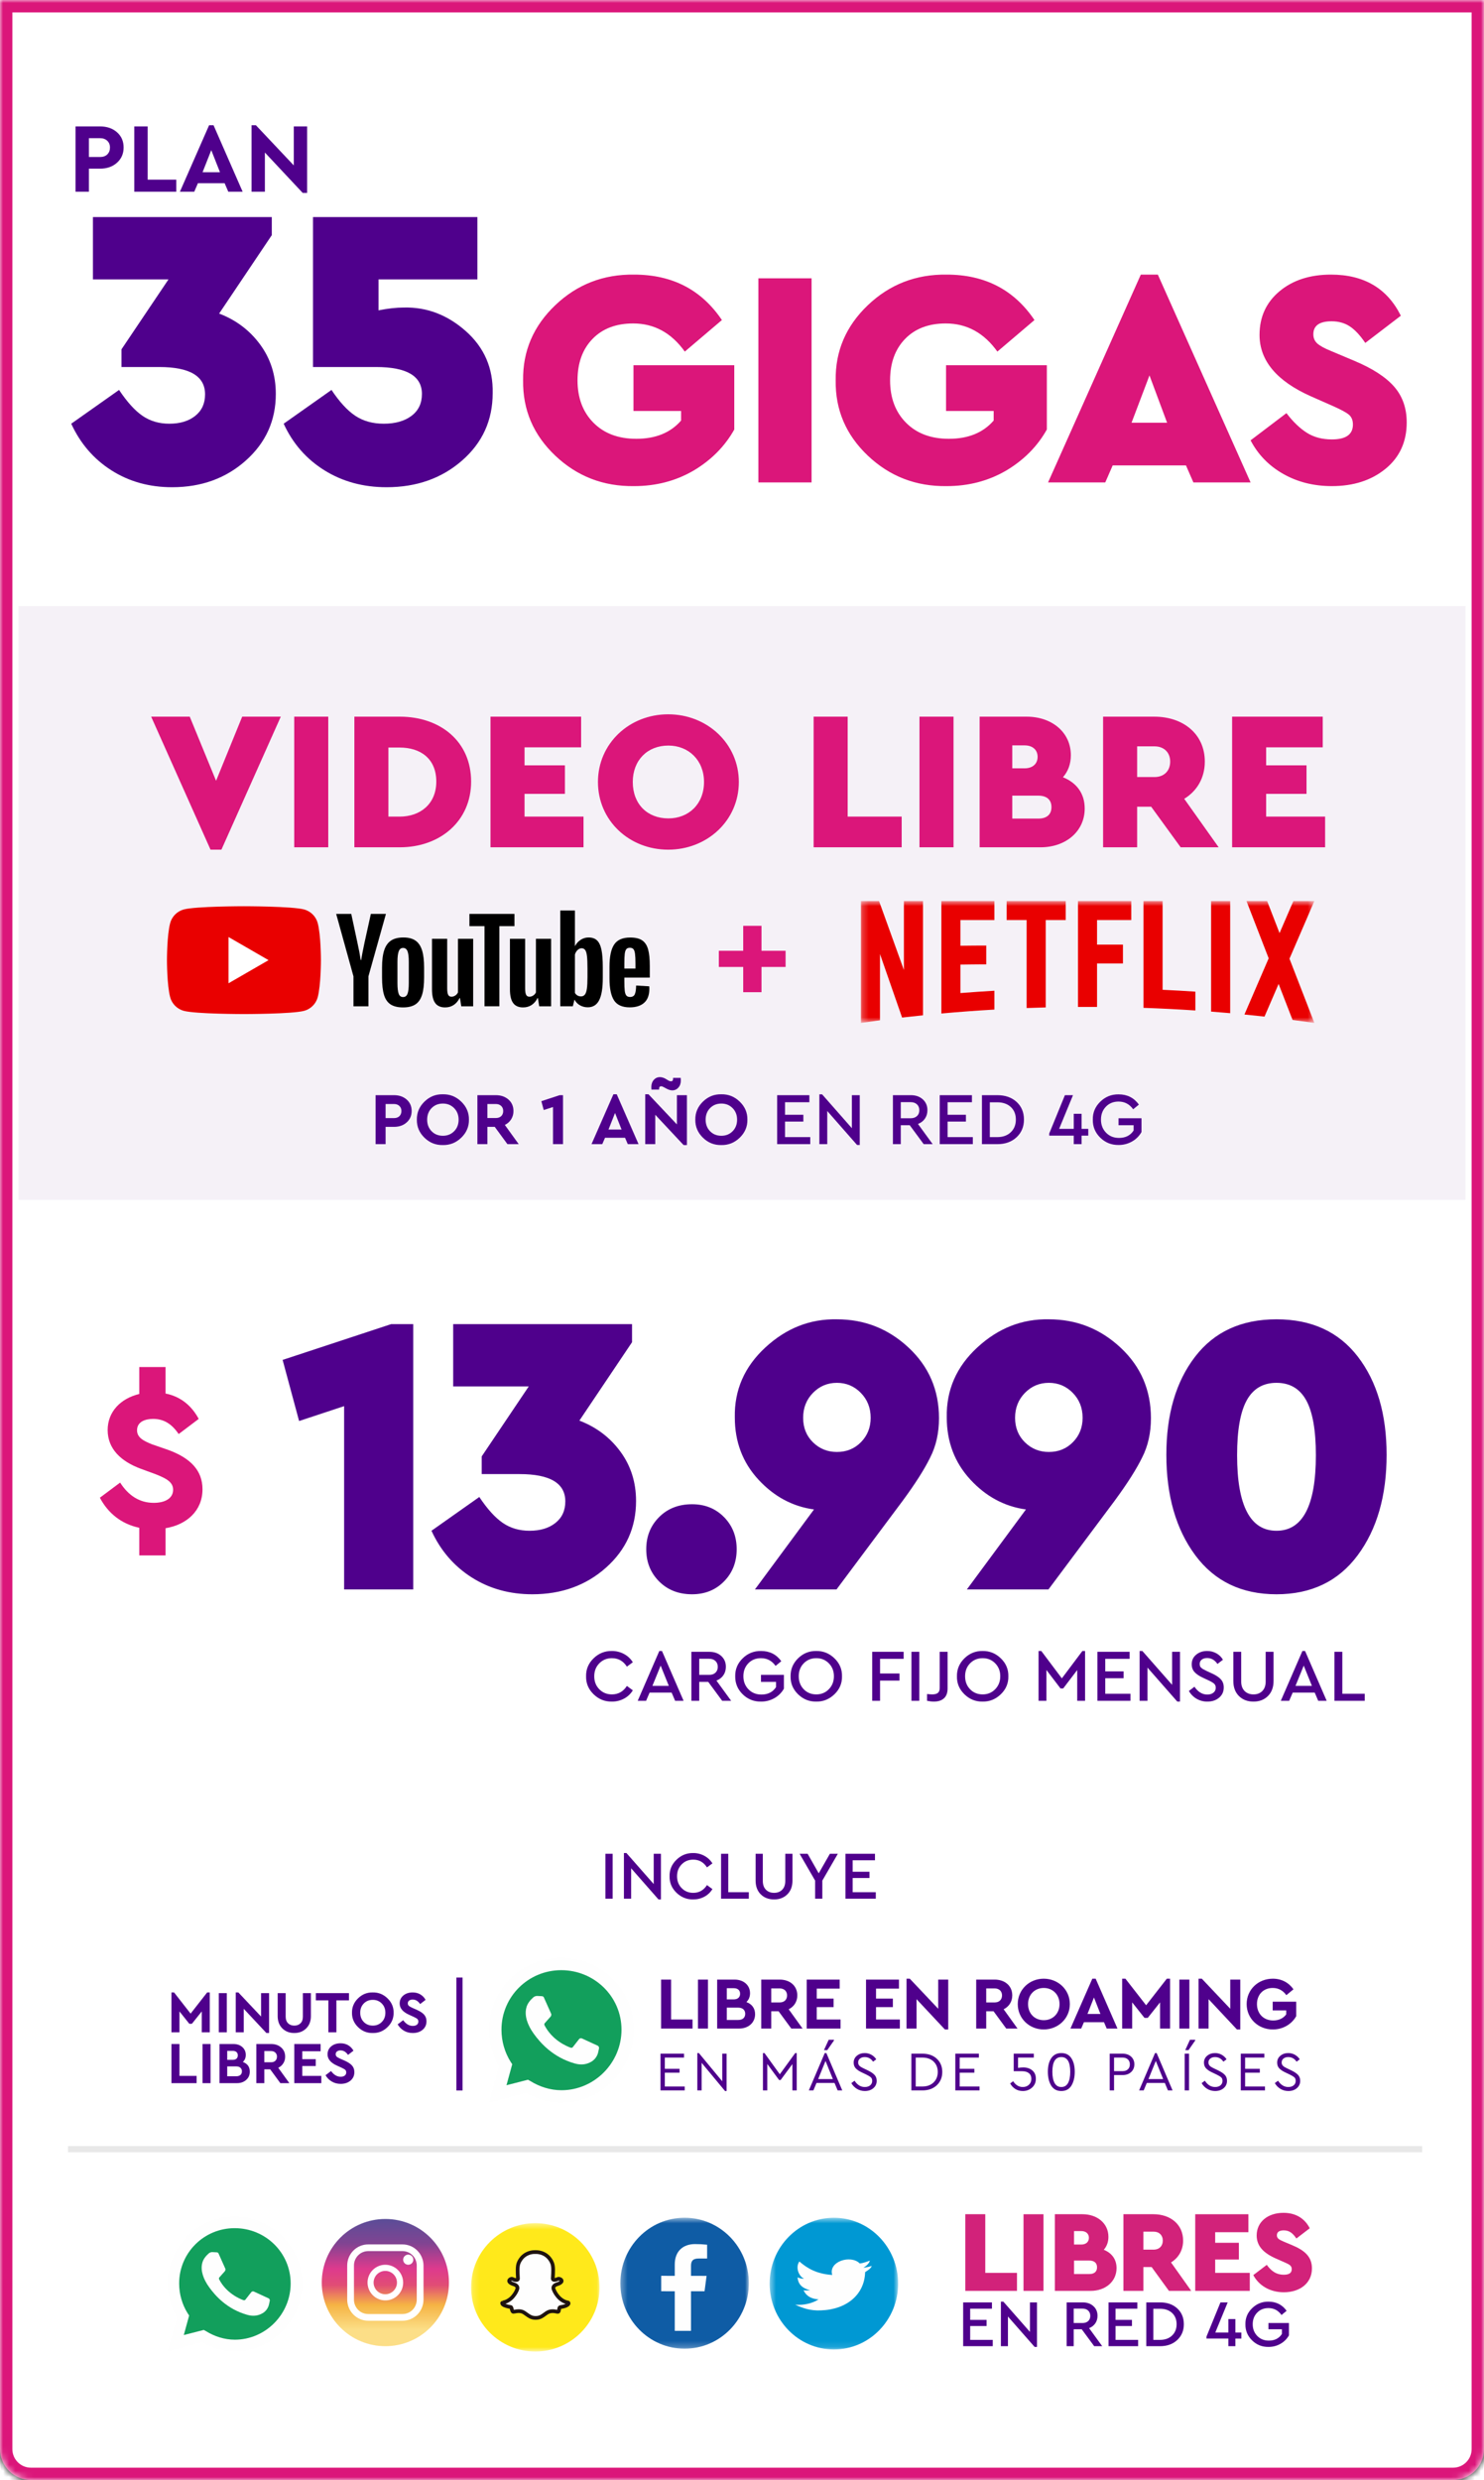 <svg width="240" height="401" viewBox="0 0 240 401" fill="none" xmlns="http://www.w3.org/2000/svg">
<mask id="mask0" mask-type="alpha" maskUnits="userSpaceOnUse" x="0" y="0" width="240" height="401">
<path d="M0 0H240V396C240 397.326 239.473 398.598 238.536 399.536C237.598 400.473 236.326 401 235 401H5C3.674 401 2.402 400.473 1.464 399.536C0.527 398.598 0 397.326 0 396L0 0Z" fill="white"/>
</mask>
<g mask="url(#mask0)">
<g filter="url(#filter0_d)">
<path d="M0 0H240V396C240 397.326 239.473 398.598 238.536 399.536C237.598 400.473 236.326 401 235 401H5C3.674 401 2.402 400.473 1.464 399.536C0.527 398.598 0 397.326 0 396L0 0Z" fill="black"/>
</g>
<path fill-rule="evenodd" clip-rule="evenodd" d="M1 1V396C1 397.061 1.421 398.078 2.172 398.828C2.922 399.579 3.939 400 5 400H235C236.061 400 237.078 399.579 237.828 398.828C238.579 398.078 239 397.061 239 396V1H1Z" fill="white" stroke="#DB167A" stroke-width="2"/>
<path opacity="0.055" fill-rule="evenodd" clip-rule="evenodd" d="M3 98H237V194H3V98Z" fill="#530A7E"/>
<path fill-rule="evenodd" clip-rule="evenodd" d="M51.383 149.253C51.241 148.725 50.963 148.244 50.577 147.858C50.19 147.472 49.709 147.193 49.182 147.051C47.239 146.531 39.452 146.531 39.452 146.531C39.452 146.531 31.664 146.531 29.722 147.051C29.194 147.193 28.713 147.471 28.327 147.858C27.941 148.244 27.663 148.725 27.521 149.253C27 151.195 27 155.248 27 155.248C27 155.248 27 159.299 27.52 161.241C27.662 161.769 27.94 162.25 28.326 162.637C28.713 163.023 29.194 163.301 29.722 163.443C31.664 163.963 39.452 163.963 39.452 163.963C39.452 163.963 47.239 163.963 49.182 163.443C49.71 163.301 50.191 163.023 50.577 162.636C50.963 162.25 51.241 161.769 51.383 161.241C51.903 159.299 51.903 155.248 51.903 155.248C51.903 155.248 51.903 151.195 51.383 149.253Z" fill="#E90000"/>
<path fill-rule="evenodd" clip-rule="evenodd" d="M36.962 158.983L43.432 155.247L36.962 151.512V158.983Z" fill="white"/>
<path fill-rule="evenodd" clip-rule="evenodd" d="M65.908 160.68C66.044 160.324 66.113 159.743 66.113 158.935V155.534C66.113 154.75 66.044 154.176 65.908 153.815C65.772 153.453 65.531 153.272 65.186 153.272C64.854 153.272 64.62 153.453 64.484 153.815C64.347 154.176 64.278 154.75 64.278 155.534V158.935C64.278 159.743 64.344 160.325 64.475 160.681C64.605 161.037 64.842 161.215 65.186 161.215C65.531 161.215 65.772 161.037 65.908 160.681V160.68ZM63.148 162.39C62.655 162.058 62.305 161.541 62.098 160.841C61.889 160.141 61.786 159.209 61.786 158.045V156.459C61.786 155.284 61.904 154.341 62.141 153.628C62.379 152.916 62.75 152.397 63.255 152.07C63.759 151.743 64.421 151.58 65.24 151.58C66.048 151.58 66.694 151.746 67.182 152.078C67.668 152.411 68.025 152.931 68.25 153.638C68.476 154.343 68.589 155.284 68.589 156.459V158.045C68.589 159.209 68.479 160.144 68.259 160.849C68.039 161.555 67.683 162.073 67.19 162.399C66.698 162.725 66.03 162.889 65.186 162.889C64.32 162.889 63.64 162.722 63.147 162.389L63.148 162.39ZM101.285 153.476C101.161 153.63 101.077 153.883 101.035 154.233C100.993 154.583 100.974 155.114 100.974 155.826V156.61H102.772V155.826C102.772 155.126 102.748 154.594 102.701 154.233C102.653 153.871 102.567 153.615 102.443 153.467C102.318 153.319 102.125 153.244 101.864 153.244C101.602 153.244 101.41 153.321 101.285 153.476ZM100.974 158.07V158.623C100.974 159.323 100.994 159.849 101.035 160.199C101.077 160.549 101.163 160.804 101.295 160.964C101.425 161.124 101.625 161.204 101.9 161.204C102.267 161.204 102.52 161.062 102.656 160.778C102.793 160.492 102.866 160.018 102.879 159.353L104.999 159.477C105.01 159.573 105.016 159.703 105.016 159.869C105.016 160.879 104.74 161.632 104.188 162.131C103.636 162.631 102.855 162.879 101.846 162.879C100.636 162.879 99.786 162.499 99.299 161.739C98.812 160.979 98.569 159.804 98.569 158.213V156.307C98.569 154.669 98.822 153.473 99.326 152.72C99.831 151.965 100.694 151.588 101.917 151.588C102.76 151.588 103.407 151.742 103.859 152.051C104.309 152.36 104.627 152.841 104.811 153.494C104.995 154.146 105.088 155.049 105.088 156.2V158.07H100.974ZM57.163 157.866L54.367 147.768H56.807L57.787 152.345C58.036 153.473 58.22 154.435 58.339 155.23H58.409C58.493 154.66 58.676 153.704 58.962 152.363L59.977 147.768H62.417L59.585 157.866V162.711H57.163V157.866ZM76.524 151.794V162.711H74.6L74.387 161.375H74.333C73.811 162.385 73.027 162.889 71.983 162.889C71.258 162.889 70.723 162.652 70.379 162.177C70.035 161.702 69.863 160.959 69.863 159.95V151.794H72.321V159.808C72.321 160.295 72.374 160.641 72.481 160.849C72.587 161.057 72.766 161.161 73.015 161.161C73.229 161.161 73.434 161.097 73.63 160.965C73.826 160.835 73.97 160.669 74.066 160.465V151.794H76.524ZM89.13 151.794V162.711H87.206L86.993 161.375H86.939C86.417 162.385 85.633 162.889 84.589 162.889C83.865 162.889 83.329 162.652 82.986 162.177C82.641 161.702 82.469 160.959 82.469 159.95V151.794H84.927V159.808C84.927 160.295 84.98 160.641 85.087 160.849C85.194 161.057 85.372 161.161 85.621 161.161C85.835 161.161 86.041 161.097 86.236 160.965C86.432 160.835 86.577 160.669 86.672 160.465V151.794H89.13Z" fill="black"/>
<path fill-rule="evenodd" clip-rule="evenodd" d="M83.202 149.746H80.762V162.71H78.358V149.746H75.918V147.769H83.202V149.746ZM95.011 157.991C95.011 158.787 94.979 159.411 94.913 159.861C94.848 160.313 94.738 160.634 94.583 160.823C94.509 160.916 94.413 160.99 94.305 161.039C94.197 161.089 94.079 161.112 93.96 161.108C93.764 161.11 93.571 161.061 93.399 160.966C93.222 160.866 93.077 160.717 92.981 160.538V154.34C93.064 154.044 93.206 153.8 93.408 153.61C93.61 153.42 93.829 153.325 94.067 153.325C94.317 153.325 94.509 153.424 94.646 153.62C94.782 153.815 94.878 154.145 94.931 154.608C94.984 155.071 95.011 155.73 95.011 156.584V157.991ZM97.264 153.538C97.114 152.85 96.875 152.351 96.542 152.043C96.21 151.733 95.753 151.58 95.172 151.58C94.72 151.58 94.299 151.708 93.907 151.962C93.521 152.212 93.208 152.559 92.999 152.969H92.981V147.216H90.611V162.71H92.642L92.892 161.678H92.945C93.135 162.045 93.42 162.336 93.8 162.55C94.18 162.763 94.602 162.87 95.065 162.87C95.895 162.87 96.508 162.488 96.899 161.722C97.291 160.956 97.486 159.76 97.486 158.133V156.406C97.486 155.183 97.412 154.227 97.264 153.538Z" fill="black"/>
<mask id="mask1" mask-type="alpha" maskUnits="userSpaceOnUse" x="139" y="145" width="74" height="21">
<path d="M139.226 145.688H212.564V165.391H139.226V145.688Z" fill="white"/>
</mask>
<g mask="url(#mask1)">
<path fill-rule="evenodd" clip-rule="evenodd" d="M188.022 145.688H184.934V162.959C187.74 163.056 190.535 163.197 193.318 163.383V160.34C191.558 160.222 189.792 160.123 188.022 160.04V145.688ZM212.564 145.69H209.173L206.936 150.873L204.926 145.69H201.586L205.176 154.952L201.256 164.037C202.341 164.142 203.422 164.255 204.503 164.375L206.783 159.092L209.04 164.916C210.216 165.067 211.39 165.224 212.56 165.391L212.564 165.389L208.541 155.013L212.564 145.69ZM174.333 162.81L177.421 162.808V155.782H181.608V152.739H177.421V148.759H182.954V145.69H174.333V162.81ZM162.8 148.759H166.032V162.989C167.06 162.95 168.09 162.917 169.121 162.891V148.76H172.353V145.69H162.8V148.76V148.759ZM152.242 163.874C155.089 163.615 157.948 163.402 160.821 163.237V160.193C158.985 160.299 157.155 160.425 155.331 160.569V155.961C156.528 155.95 158.104 155.913 159.501 155.931V152.886C158.385 152.883 156.591 152.902 155.331 152.919V148.759H160.821V145.69H152.242V163.874ZM146.184 156.839L142.162 145.689H139.226V165.391C140.254 165.245 141.284 165.106 142.316 164.971V154.258L145.891 164.531C147.016 164.401 148.143 164.277 149.272 164.161V145.69H146.184V156.839ZM195.864 163.566C196.895 163.646 197.924 163.73 198.953 163.821V145.69H195.865V163.566H195.864Z" fill="#E90000"/>
</g>
<path fill-rule="evenodd" clip-rule="evenodd" d="M123.153 156.347V160.427H120.196V156.347H116.252V153.732H120.196V149.697H123.153V153.732H127.05V156.347H123.153Z" fill="#DB167A"/>
<path d="M62.362 185V182.204H63.718C64.55 182.204 65.234 181.964 65.77 181.484C66.306 181.004 66.574 180.388 66.574 179.636C66.574 178.876 66.306 178.26 65.77 177.788C65.234 177.316 64.55 177.08 63.718 177.08H60.742V185H62.362ZM63.718 180.788H62.362V178.508H63.718C64.078 178.508 64.368 178.612 64.588 178.82C64.808 179.028 64.918 179.3 64.918 179.636C64.918 179.98 64.812 180.258 64.6 180.47C64.388 180.682 64.094 180.788 63.718 180.788ZM71.614 185.144C72.758 185.168 73.752 184.772 74.596 183.956C75.44 183.14 75.854 182.168 75.838 181.04C75.854 179.912 75.44 178.94 74.596 178.124C73.752 177.308 72.758 176.912 71.614 176.936C70.47 176.912 69.48 177.308 68.644 178.124C67.808 178.94 67.398 179.912 67.414 181.04C67.398 182.168 67.808 183.14 68.644 183.956C69.48 184.772 70.47 185.168 71.614 185.144ZM71.626 183.644C70.89 183.644 70.282 183.4 69.802 182.912C69.322 182.424 69.082 181.8 69.082 181.04C69.082 180.28 69.322 179.656 69.802 179.168C70.282 178.68 70.89 178.436 71.626 178.436C72.354 178.436 72.96 178.682 73.444 179.174C73.928 179.666 74.17 180.288 74.17 181.04C74.17 181.8 73.928 182.424 73.444 182.912C72.96 183.4 72.354 183.644 71.626 183.644ZM78.826 185V182.204H80.014L82.066 185H83.89L81.646 181.892C82.071 181.691 82.429 181.37 82.676 180.97C82.923 180.57 83.049 180.106 83.038 179.636C83.038 178.876 82.77 178.26 82.234 177.788C81.698 177.316 81.014 177.08 80.182 177.08H77.206V185H78.826ZM80.182 180.776H78.826V178.508H80.182C80.542 178.508 80.832 178.612 81.052 178.82C81.272 179.028 81.382 179.3 81.382 179.636C81.382 179.98 81.276 180.256 81.064 180.464C80.852 180.672 80.558 180.776 80.182 180.776ZM91.054 185V177.08H90.514L87.55 178.052L87.934 179.48L89.434 179V185H91.054ZM97.402 185L97.846 183.968H101.086L101.53 185H103.27L99.742 176.936H99.202L95.662 185H97.402ZM100.522 182.636H98.41L99.466 179.96L100.522 182.636ZM108.73 176.3C109.122 176.3 109.45 176.15 109.714 175.85C109.978 175.55 110.11 175.16 110.11 174.68C110.11 174.656 110.102 174.524 110.086 174.284H108.85V174.428C108.85 174.7 108.738 174.836 108.514 174.836C108.362 174.836 108.182 174.768 107.974 174.632L107.614 174.416C107.302 174.248 107.006 174.164 106.726 174.164C106.326 174.164 105.994 174.314 105.73 174.614C105.466 174.914 105.334 175.3 105.334 175.772C105.334 175.804 105.342 175.94 105.358 176.18H106.594V176.036C106.594 175.772 106.706 175.64 106.93 175.64C107.05 175.64 107.226 175.708 107.458 175.844L107.818 176.036C108.138 176.212 108.442 176.3 108.73 176.3ZM111.094 185.144V177.08H109.474V181.808L104.878 176.936H104.35V185H105.97V180.248L110.554 185.144H111.094ZM116.65 185.144C117.794 185.168 118.788 184.772 119.632 183.956C120.476 183.14 120.89 182.168 120.874 181.04C120.89 179.912 120.476 178.94 119.632 178.124C118.788 177.308 117.794 176.912 116.65 176.936C115.506 176.912 114.516 177.308 113.68 178.124C112.844 178.94 112.434 179.912 112.45 181.04C112.434 182.168 112.844 183.14 113.68 183.956C114.516 184.772 115.506 185.168 116.65 185.144ZM116.662 183.644C115.926 183.644 115.318 183.4 114.838 182.912C114.358 182.424 114.118 181.8 114.118 181.04C114.118 180.28 114.358 179.656 114.838 179.168C115.318 178.68 115.926 178.436 116.662 178.436C117.39 178.436 117.996 178.682 118.48 179.174C118.964 179.666 119.206 180.288 119.206 181.04C119.206 181.8 118.964 182.424 118.48 182.912C117.996 183.4 117.39 183.644 116.662 183.644ZM131.038 185V183.86H126.958V181.352H129.922V180.248H126.958V178.22H130.894V177.08H125.686V185H131.038ZM139.042 185.132V177.08H137.77V182.42L132.958 176.948H132.514V185H133.786V179.636L138.61 185.132H139.042ZM145.678 185V181.94H147.13L149.386 185H150.838L148.462 181.736C148.942 181.552 149.316 181.264 149.584 180.872C149.852 180.48 149.986 180.024 149.986 179.504C149.986 178.792 149.738 178.21 149.242 177.758C148.746 177.306 148.098 177.08 147.298 177.08H144.406V185H145.678ZM147.274 180.812H145.678V178.208H147.274C147.706 178.208 148.048 178.328 148.3 178.568C148.552 178.808 148.678 179.124 148.678 179.516C148.678 179.908 148.552 180.222 148.3 180.458C148.048 180.694 147.706 180.812 147.274 180.812ZM157.33 185V183.86H153.25V181.352H156.214V180.248H153.25V178.22H157.186V177.08H151.978V185H157.33ZM161.29 185C162.57 185 163.608 184.628 164.404 183.884C165.2 183.14 165.598 182.188 165.598 181.028C165.598 179.852 165.202 178.9 164.41 178.172C163.618 177.444 162.578 177.08 161.29 177.08H158.806V185H161.29ZM161.278 183.86H160.078V178.232H161.278C162.198 178.232 162.93 178.486 163.474 178.994C164.018 179.502 164.29 180.18 164.29 181.028C164.29 181.868 164.016 182.55 163.468 183.074C162.92 183.598 162.19 183.86 161.278 183.86ZM174.922 185V183.62H176.002V182.528H174.922V180.092H173.65V182.528H171.286L173.53 177.08H172.222L169.69 183.272V183.62H173.65V185H174.922ZM180.91 185.132C181.671 185.14 182.421 184.945 183.082 184.568C183.72 184.21 184.248 183.682 184.606 183.044V180.812H180.898V181.94H183.334V182.792C182.814 183.592 182.026 183.992 180.97 183.992C180.122 183.992 179.424 183.71 178.876 183.146C178.328 182.582 178.054 181.876 178.054 181.028C178.054 180.188 178.32 179.492 178.852 178.94C179.384 178.388 180.066 178.112 180.898 178.112C181.882 178.112 182.67 178.528 183.262 179.36L184.186 178.604C183.394 177.5 182.302 176.948 180.91 176.948C179.758 176.932 178.768 177.328 177.94 178.136C177.112 178.944 176.71 179.912 176.734 181.04C176.718 182.176 177.12 183.146 177.94 183.95C178.76 184.754 179.75 185.148 180.91 185.132Z" fill="#4F008C"/>
<path d="M35.808 137.384L45.408 115.88H39.168L34.944 126.248L30.688 115.88H24.448L34.048 137.384H35.808ZM53.088 137V115.88H47.584V137H53.088ZM64.672 137C71.2 137 76.192 132.744 76.192 126.376C76.192 119.88 71.2 115.88 64.672 115.88H57.312V137H64.672ZM64.64 132.04H62.816V120.872H64.64C67.968 120.872 70.56 122.632 70.56 126.376C70.56 129.992 67.968 132.04 64.64 132.04ZM94.368 137V132.04H84.832V128.36H91.36V123.752H84.832V120.84H93.984V115.88H79.328V137H94.368ZM108.064 137.384C114.368 137.384 119.488 132.68 119.488 126.44C119.488 120.232 114.368 115.496 108.064 115.496C101.76 115.496 96.704 120.232 96.704 126.44C96.704 132.68 101.76 137.384 108.064 137.384ZM108.096 132.328C104.704 132.328 102.336 130.024 102.336 126.44C102.336 122.92 104.704 120.552 108.096 120.552C111.36 120.552 113.856 122.92 113.856 126.44C113.856 130.024 111.36 132.328 108.096 132.328ZM145.824 137V132.04H137.088V115.88H131.584V137H145.824ZM154.208 137V115.88H148.704V137H154.208ZM168.288 137C172.352 137 175.424 134.44 175.424 130.728C175.424 128.232 174.048 126.536 171.904 125.672C172.704 124.776 173.184 123.56 173.184 122.12C173.184 118.376 170.08 115.88 166.048 115.88H158.432V137H168.288ZM165.696 124.232H163.712V120.52H165.696C167.008 120.52 167.808 121.256 167.808 122.376C167.808 123.496 167.008 124.232 165.696 124.232ZM167.936 132.36H163.712V128.648H167.936C169.216 128.648 170.048 129.256 170.048 130.504C170.048 131.752 169.216 132.36 167.936 132.36ZM183.904 137V130.44H186.176L190.944 137H197.088L191.52 129.16C193.568 127.912 194.848 125.8 194.848 123.144C194.848 118.664 191.328 115.88 186.688 115.88H178.4V137H183.904ZM186.72 125.64H183.904V120.68H186.72C188.256 120.68 189.248 121.672 189.248 123.144C189.248 124.648 188.256 125.64 186.72 125.64ZM214.304 137V132.04H204.768V128.36H211.296V123.752H204.768V120.84H213.92V115.88H199.264V137H214.304Z" fill="#DB167A"/>
<path fill-rule="evenodd" clip-rule="evenodd" d="M79.08 339.993L80.697 334.129C79.645 332.309 79.079 330.287 79.079 328.184C79.079 321.794 84.336 316.538 90.766 316.538C97.196 316.538 102.534 321.795 102.534 328.184C102.534 334.574 97.195 339.993 90.766 339.993C88.744 339.993 86.803 339.346 85.064 338.375L79.079 339.993H79.08Z" fill="#FEFEFE"/>
<path fill-rule="evenodd" clip-rule="evenodd" d="M85.388 336.272L85.752 336.474C87.248 337.404 88.987 337.97 90.807 337.97C96.104 337.97 100.512 333.563 100.512 328.184C100.512 322.806 96.104 318.56 90.766 318.56C85.428 318.56 81.101 322.846 81.101 328.184C81.101 330.044 81.627 331.864 82.597 333.401L82.84 333.765L81.91 337.162L85.388 336.272Z" fill="#129F5C"/>
<path fill-rule="evenodd" clip-rule="evenodd" d="M87.652 322.766L86.884 322.725C86.645 322.719 86.413 322.806 86.237 322.968C85.873 323.291 85.267 323.898 85.104 324.707C84.821 325.92 85.266 327.376 86.318 328.831C87.369 330.287 89.391 332.633 92.949 333.644C94.082 333.967 94.972 333.764 95.699 333.32C96.266 332.957 96.629 332.39 96.751 331.783L96.873 331.217C96.892 331.131 96.882 331.041 96.846 330.961C96.809 330.881 96.747 330.815 96.67 330.773L94.123 329.6C94.041 329.559 93.947 329.549 93.858 329.571C93.769 329.593 93.69 329.646 93.637 329.721L92.627 331.015C92.545 331.095 92.424 331.136 92.303 331.095C91.616 330.853 89.31 329.883 88.056 327.457C88.016 327.335 88.016 327.214 88.097 327.133L89.067 326.041C89.149 325.92 89.189 325.758 89.149 325.637L87.975 323.008C87.953 322.939 87.909 322.879 87.852 322.836C87.794 322.793 87.724 322.768 87.652 322.766Z" fill="#FEFEFE"/>
<path d="M112 328V326.536H108.532V320.08H106.912V328H112ZM114.496 328V320.08H112.876V328H114.496ZM119.512 328C121.048 328 122.116 327.04 122.116 325.672C122.116 324.712 121.588 324.028 120.712 323.716C121.084 323.356 121.3 322.876 121.3 322.288C121.3 320.98 120.256 320.08 118.792 320.08H115.984V328H119.512ZM118.66 323.284H117.544V321.472H118.66C119.332 321.472 119.692 321.82 119.692 322.372C119.692 322.912 119.332 323.284 118.66 323.284ZM119.392 326.608H117.544V324.616H119.392C120.1 324.616 120.52 325 120.52 325.612C120.52 326.236 120.1 326.608 119.392 326.608ZM124.732 328V325.204H125.92L127.972 328H129.796L127.552 324.88C128.404 324.46 128.944 323.656 128.944 322.636C128.944 321.088 127.756 320.08 126.088 320.08H123.112V328H124.732ZM126.088 323.776H124.732V321.508H126.088C126.844 321.508 127.288 321.976 127.288 322.636C127.288 323.32 126.844 323.776 126.088 323.776ZM135.94 328V326.536H132.088V324.532H134.812V323.152H132.088V321.544H135.796V320.08H130.468V328H135.94ZM145.528 328V326.536H141.676V324.532H144.4V323.152H141.676V321.544H145.384V320.08H140.056V328H145.528ZM153.352 328.144V320.08H151.732V324.796L147.136 319.936H146.608V328H148.228V323.248L152.812 328.144H153.352ZM159.496 328V325.204H160.684L162.736 328H164.56L162.316 324.88C163.168 324.46 163.708 323.656 163.708 322.636C163.708 321.088 162.52 320.08 160.852 320.08H157.876V328H159.496ZM160.852 323.776H159.496V321.508H160.852C161.608 321.508 162.052 321.976 162.052 322.636C162.052 323.32 161.608 323.776 160.852 323.776ZM168.796 328.144C171.124 328.144 173.02 326.368 173.02 324.04C173.02 321.712 171.124 319.936 168.796 319.936C166.468 319.936 164.596 321.712 164.596 324.04C164.596 326.368 166.468 328.144 168.796 328.144ZM168.808 326.644C167.332 326.644 166.264 325.576 166.264 324.04C166.264 322.516 167.332 321.436 168.808 321.436C170.26 321.436 171.352 322.516 171.352 324.04C171.352 325.576 170.26 326.644 168.808 326.644ZM174.856 328L175.3 326.968H178.54L178.984 328H180.724L177.196 319.936H176.656L173.116 328H174.856ZM177.964 325.636H175.876L176.92 322.972L177.964 325.636ZM183.1 328V323.764L185.092 326.272H185.62L187.612 323.764V328H189.232V319.936H188.704L185.356 324.232L182.008 319.936H181.48V328H183.1ZM192.351 328V320.08H190.731V328H192.351ZM200.583 328.144V320.08H198.963V324.796L194.367 319.936H193.839V328H195.459V323.248L200.043 328.144H200.583ZM205.851 328.144C207.543 328.144 208.935 327.244 209.631 325.996V323.656H205.827V325.06H208.011V325.708C207.579 326.308 206.847 326.692 205.923 326.692C204.327 326.692 203.283 325.576 203.283 324.04C203.283 322.528 204.291 321.436 205.827 321.436C206.799 321.436 207.507 321.868 208.035 322.6L209.187 321.652C208.431 320.572 207.267 319.936 205.851 319.936C203.463 319.936 201.615 321.712 201.615 324.04C201.615 326.368 203.475 328.144 205.851 328.144ZM110.734 338V337.37H107.521V335.138H109.897V334.508H107.521V332.69H110.626V332.06H106.819V338H110.734ZM117.508 338.099V332.06H116.806V336.524L113.026 331.961H112.774V338H113.476V333.545L117.256 338.099H117.508ZM124.088 338V333.725L125.997 336.317H126.249L128.148 333.743V338H128.85V331.961H128.607L126.114 335.39L123.639 331.961H123.387V338H124.089H124.088ZM133.788 331.484L134.868 329.936V329.81H134.021L133.256 331.484H133.787H133.788ZM131.545 338L132.049 336.794H134.965L135.469 338H136.216L133.642 331.961H133.382L130.807 338H131.545ZM134.695 336.164H132.319L133.507 333.239L134.695 336.164ZM139.867 338.099C140.425 338.099 140.884 337.945 141.244 337.636C141.418 337.491 141.558 337.308 141.651 337.102C141.745 336.895 141.79 336.67 141.784 336.443C141.784 336.071 141.674 335.762 141.455 335.516C141.236 335.27 140.884 335.027 140.398 334.787L139.741 334.472C139.55 334.382 139.364 334.283 139.183 334.175C139.072 334.106 138.976 334.014 138.903 333.905C138.821 333.776 138.781 333.625 138.787 333.473C138.787 333.209 138.887 332.999 139.088 332.843C139.289 332.687 139.54 332.609 139.84 332.609C140.41 332.609 140.863 332.858 141.199 333.356L141.712 332.969C141.511 332.658 141.235 332.403 140.91 332.226C140.584 332.05 140.219 331.959 139.849 331.961C139.351 331.961 138.928 332.105 138.579 332.393C138.232 332.681 138.058 333.053 138.058 333.509C138.058 333.881 138.168 334.187 138.391 334.427C138.613 334.667 138.949 334.892 139.399 335.102L140.065 335.417C140.443 335.603 140.702 335.761 140.843 335.89C140.984 336.019 141.055 336.209 141.055 336.461C141.055 336.761 140.945 337.001 140.726 337.181C140.507 337.361 140.218 337.451 139.858 337.451C139.198 337.451 138.646 337.112 138.202 336.434L137.68 336.821C137.914 337.223 138.223 337.537 138.607 337.761C138.991 337.987 139.411 338.099 139.867 338.099ZM149.157 338C150.135 338 150.918 337.721 151.507 337.163C152.094 336.605 152.388 335.891 152.388 335.021C152.388 334.145 152.096 333.433 151.511 332.884C150.926 332.334 150.141 332.06 149.157 332.06H147.393V338H149.157ZM149.148 337.37H148.095V332.69H149.148C149.922 332.69 150.534 332.904 150.984 333.333C151.434 333.763 151.659 334.325 151.659 335.021C151.659 335.711 151.433 336.275 150.979 336.713C150.527 337.151 149.916 337.37 149.149 337.37H149.148ZM158.415 338V337.37H155.202V335.138H157.578V334.508H155.202V332.69H158.307V332.06H154.5V338H158.415ZM165.419 338.099C165.995 338.099 166.489 337.915 166.904 337.546C167.318 337.176 167.524 336.701 167.524 336.119C167.524 335.531 167.331 335.078 166.944 334.76C166.557 334.442 166.073 334.283 165.491 334.283C165.227 334.283 164.945 334.307 164.645 334.355V332.69H167.192V332.06H163.942V334.895H165.284C165.77 334.895 166.144 335.003 166.404 335.219C166.665 335.435 166.796 335.738 166.796 336.128C166.796 336.518 166.666 336.836 166.404 337.082C166.144 337.328 165.812 337.451 165.41 337.451C164.78 337.451 164.26 337.139 163.853 336.515L163.367 336.875C163.577 337.253 163.857 337.552 164.208 337.771C164.559 337.99 164.963 338.099 165.418 338.099H165.419ZM171.643 338.099C172.369 338.099 172.913 337.808 173.273 337.226C173.633 336.638 173.813 335.888 173.813 334.976C173.813 334.064 173.629 333.335 173.263 332.789C172.903 332.237 172.363 331.961 171.643 331.961C170.929 331.961 170.386 332.237 170.014 332.789C169.648 333.335 169.465 334.064 169.465 334.976C169.465 335.888 169.645 336.638 170.005 337.226C170.371 337.808 170.917 338.099 171.643 338.099ZM171.643 337.451C171.157 337.451 170.794 337.235 170.554 336.803C170.314 336.371 170.194 335.765 170.194 334.985C170.194 333.401 170.677 332.609 171.644 332.609C172.604 332.609 173.084 333.401 173.084 334.985C173.084 335.765 172.964 336.371 172.728 336.803C172.491 337.235 172.129 337.451 171.643 337.451ZM180.169 338V335.516H181.555C182.125 335.516 182.584 335.354 182.932 335.03C183.28 334.706 183.454 334.289 183.454 333.779C183.454 333.275 183.28 332.863 182.932 332.541C182.584 332.221 182.125 332.06 181.555 332.06H179.467V338H180.169ZM181.537 334.886H180.169V332.69H181.537C181.909 332.69 182.2 332.79 182.41 332.991C182.62 333.192 182.725 333.458 182.725 333.788C182.725 334.124 182.62 334.391 182.41 334.589C182.2 334.787 181.909 334.886 181.537 334.886ZM184.962 338L185.466 336.794H188.382L188.886 338H189.633L187.059 331.961H186.799L184.224 338H184.962ZM188.112 336.164H185.736L186.924 333.239L188.112 336.164ZM192.212 331.484L193.292 329.936V329.81H192.447L191.682 331.484H192.212ZM192.294 338V332.06H191.592V338H192.294ZM196.52 338.099C197.078 338.099 197.537 337.944 197.897 337.635C198.071 337.49 198.21 337.307 198.304 337.101C198.397 336.895 198.443 336.67 198.437 336.443C198.437 336.071 198.327 335.762 198.109 335.516C197.889 335.27 197.537 335.027 197.051 334.787L196.394 334.472C196.203 334.382 196.017 334.283 195.836 334.175C195.725 334.106 195.63 334.014 195.557 333.905C195.475 333.776 195.434 333.626 195.44 333.473C195.44 333.209 195.54 332.999 195.742 332.843C195.942 332.687 196.193 332.609 196.493 332.609C197.063 332.609 197.516 332.858 197.853 333.356L198.365 332.969C198.164 332.658 197.888 332.403 197.563 332.226C197.237 332.05 196.872 331.959 196.502 331.961C196.004 331.961 195.582 332.105 195.233 332.393C194.885 332.681 194.711 333.053 194.711 333.509C194.711 333.881 194.822 334.187 195.044 334.427C195.266 334.667 195.602 334.892 196.052 335.102L196.718 335.417C197.096 335.603 197.356 335.76 197.497 335.89C197.637 336.019 197.708 336.209 197.708 336.461C197.708 336.761 197.598 337.001 197.38 337.181C197.16 337.361 196.871 337.451 196.511 337.451C195.851 337.451 195.299 337.112 194.855 336.434L194.333 336.821C194.567 337.223 194.876 337.536 195.26 337.761C195.644 337.986 196.064 338.099 196.52 338.099ZM204.58 338V337.37H201.368V335.138H203.744V334.508H201.368V332.69H204.473V332.06H200.666V338H204.581H204.58ZM208.357 338.099C208.915 338.099 209.374 337.944 209.734 337.635C209.908 337.49 210.047 337.307 210.141 337.101C210.234 336.895 210.28 336.67 210.274 336.443C210.274 336.071 210.165 335.762 209.946 335.516C209.727 335.27 209.374 335.027 208.888 334.787L208.231 334.472C208.04 334.382 207.854 334.283 207.673 334.175C207.562 334.106 207.467 334.014 207.394 333.905C207.312 333.776 207.271 333.626 207.277 333.473C207.277 333.209 207.378 332.999 207.579 332.843C207.78 332.687 208.03 332.609 208.33 332.609C208.9 332.609 209.353 332.858 209.69 333.356L210.202 332.969C210.001 332.658 209.725 332.403 209.4 332.226C209.074 332.05 208.709 331.959 208.339 331.961C207.841 331.961 207.419 332.105 207.07 332.393C206.722 332.681 206.548 333.053 206.548 333.509C206.548 333.881 206.659 334.187 206.881 334.427C207.103 334.667 207.439 334.892 207.889 335.102L208.555 335.417C208.933 335.603 209.193 335.76 209.334 335.89C209.475 336.019 209.545 336.209 209.545 336.461C209.545 336.761 209.436 337.001 209.217 337.181C208.998 337.361 208.708 337.451 208.348 337.451C207.688 337.451 207.136 337.112 206.692 336.434L206.17 336.821C206.404 337.223 206.713 337.536 207.097 337.761C207.481 337.986 207.901 338.099 208.357 338.099Z" fill="#4F008C"/>
<path d="M33.503 322.158H33.925V328.604H32.63V325.228L31.038 327.223H30.616L29.024 325.228V328.604H27.729V322.158H28.151L30.827 325.583L33.503 322.158ZM35.383 328.604V322.274H36.678V328.604H35.383ZM42.222 322.274H43.516V328.719H43.085L39.421 324.806V328.604H38.126V322.158H38.548L42.222 326.053V322.273V322.274ZM44.907 325.985V322.274H46.202V326.081C46.202 326.535 46.33 326.889 46.586 327.141C46.841 327.394 47.177 327.521 47.593 327.521C48.015 327.521 48.352 327.394 48.605 327.141C48.857 326.889 48.983 326.535 48.983 326.081V322.274H50.278V325.985C50.278 326.81 50.026 327.472 49.521 327.971C49.015 328.47 48.373 328.719 47.593 328.719C46.806 328.719 46.162 328.469 45.66 327.971C45.158 327.472 44.907 326.811 44.907 325.985ZM53.107 328.604V323.444H51.084V322.274H56.436V323.444H54.403V328.604H53.108H53.107ZM56.925 325.439C56.912 324.537 57.24 323.76 57.908 323.108C58.576 322.456 59.368 322.139 60.282 322.158C61.197 322.139 61.991 322.456 62.666 323.108C63.34 323.76 63.671 324.538 63.658 325.438C63.671 326.34 63.34 327.118 62.666 327.769C61.991 328.422 61.196 328.739 60.282 328.719C59.368 328.739 58.576 328.422 57.908 327.769C57.24 327.117 56.912 326.34 56.925 325.439ZM62.325 325.439C62.325 324.838 62.132 324.341 61.745 323.947C61.358 323.554 60.874 323.357 60.292 323.357C59.703 323.357 59.218 323.552 58.834 323.942C58.45 324.332 58.258 324.832 58.258 325.439C58.258 326.046 58.45 326.545 58.834 326.935C59.218 327.325 59.704 327.52 60.292 327.52C60.874 327.52 61.358 327.325 61.745 326.935C62.132 326.545 62.325 326.046 62.325 325.439ZM64.311 327.319L65.203 326.647C65.65 327.261 66.168 327.568 66.756 327.568C67.038 327.568 67.258 327.506 67.418 327.381C67.496 327.321 67.559 327.243 67.601 327.154C67.642 327.064 67.662 326.966 67.658 326.868C67.658 326.688 67.604 326.55 67.495 326.451C67.386 326.351 67.172 326.228 66.852 326.081L66.172 325.774C65.148 325.32 64.637 324.713 64.637 323.952C64.637 323.415 64.835 322.982 65.231 322.652C65.628 322.323 66.13 322.158 66.737 322.158C67.21 322.158 67.626 322.266 67.984 322.48C68.342 322.694 68.624 322.987 68.828 323.357L67.946 324.038C67.62 323.552 67.216 323.309 66.737 323.309C66.536 323.3 66.337 323.358 66.171 323.472C66.1 323.523 66.043 323.591 66.004 323.67C65.966 323.748 65.948 323.836 65.951 323.923C65.951 324.083 66.003 324.213 66.109 324.312C66.214 324.411 66.408 324.524 66.689 324.652L67.409 324.969C67.952 325.212 68.349 325.475 68.598 325.76C68.848 326.045 68.972 326.398 68.972 326.82C68.972 327.389 68.764 327.848 68.349 328.196C67.933 328.545 67.402 328.719 66.756 328.719C66.226 328.719 65.748 328.594 65.322 328.345C64.9 328.099 64.551 327.744 64.311 327.319ZM27.729 336.825V330.495H29.024V335.655H31.796V336.825H27.729ZM32.755 336.825V330.495H34.05V336.825H32.755ZM40.399 334.965C40.399 335.508 40.204 335.954 39.814 336.302C39.424 336.651 38.925 336.825 38.318 336.825H35.498V330.495H37.742C38.331 330.495 38.812 330.659 39.186 330.989C39.56 331.318 39.747 331.742 39.747 332.259C39.747 332.726 39.59 333.107 39.277 333.401C40.025 333.676 40.399 334.197 40.399 334.964V334.965ZM37.637 331.607H36.745V333.056H37.637C37.899 333.056 38.102 332.992 38.246 332.864C38.39 332.736 38.462 332.557 38.462 332.327C38.462 332.103 38.39 331.927 38.246 331.799C38.102 331.671 37.899 331.607 37.636 331.607H37.637ZM39.124 334.917C39.129 334.809 39.11 334.701 39.068 334.6C39.027 334.5 38.964 334.41 38.884 334.337C38.724 334.192 38.504 334.12 38.222 334.12H36.745V335.712H38.222C38.503 335.712 38.724 335.642 38.884 335.502C39.044 335.361 39.124 335.166 39.124 334.916V334.917ZM46.797 336.825H45.339L43.699 334.59H42.749V336.825H41.454V330.495H43.833C44.498 330.495 45.045 330.683 45.473 331.061C45.901 331.438 46.116 331.931 46.116 332.538C46.124 332.914 46.024 333.284 45.826 333.604C45.629 333.924 45.343 334.18 45.003 334.341L46.797 336.825ZM42.749 331.636V333.449H43.833C44.133 333.449 44.368 333.366 44.538 333.199C44.708 333.033 44.792 332.813 44.792 332.538C44.797 332.417 44.776 332.296 44.73 332.184C44.685 332.071 44.616 331.97 44.528 331.886C44.352 331.719 44.121 331.636 43.833 331.636H42.749ZM47.593 336.826V330.495H51.851V331.665H48.888V332.95H51.065V334.053H48.888V335.655H51.966V336.825H47.593V336.826ZM52.647 335.54L53.539 334.868C53.987 335.482 54.505 335.789 55.093 335.789C55.375 335.789 55.595 335.727 55.755 335.602C55.833 335.542 55.896 335.464 55.938 335.375C55.979 335.286 55.999 335.187 55.995 335.089C55.995 334.91 55.94 334.771 55.832 334.672C55.723 334.572 55.509 334.45 55.189 334.302L54.509 333.996C53.485 333.542 52.974 332.934 52.974 332.173C52.974 331.636 53.172 331.203 53.568 330.873C53.965 330.544 54.467 330.38 55.074 330.38C55.547 330.38 55.963 330.487 56.321 330.701C56.679 330.915 56.961 331.208 57.165 331.579L56.283 332.259C55.956 331.774 55.553 331.531 55.074 331.531C54.873 331.522 54.674 331.58 54.508 331.694C54.437 331.745 54.38 331.813 54.342 331.891C54.303 331.97 54.285 332.057 54.288 332.144C54.288 332.304 54.34 332.434 54.446 332.533C54.551 332.632 54.745 332.746 55.026 332.873L55.746 333.19C56.289 333.433 56.686 333.697 56.935 333.981C57.185 334.266 57.309 334.619 57.309 335.041C57.309 335.611 57.101 336.069 56.685 336.417C56.27 336.766 55.739 336.94 55.093 336.94C54.563 336.94 54.085 336.815 53.659 336.566C53.237 336.32 52.888 335.966 52.647 335.54Z" fill="#4F008C"/>
<path d="M74.307 320.246V337.511" stroke="#4F008C" stroke-linecap="square"/>
<path d="M11.5 347.5H229.5" stroke="#E8E8E8" stroke-linecap="square"/>
<mask id="mask2" mask-type="alpha" maskUnits="userSpaceOnUse" x="100" y="358" width="22" height="22">
<path d="M100.327 358.588H121.107V379.762H100.327V358.588Z" fill="white"/>
</mask>
<g mask="url(#mask2)">
<path fill-rule="evenodd" clip-rule="evenodd" d="M121.107 369.175C121.107 375.021 116.455 379.762 110.717 379.762C104.977 379.762 100.327 375.022 100.327 369.174C100.327 363.328 104.978 358.587 110.717 358.587C116.455 358.587 121.107 363.328 121.107 369.175Z" fill="#0F5CA5"/>
</g>
<path fill-rule="evenodd" clip-rule="evenodd" d="M113.012 365.178L114.359 365.175V362.948C113.708 362.879 113.053 362.845 112.398 362.847C110.455 362.844 109.127 364.005 109.127 366.14V367.98L106.93 367.976V370.473L109.127 370.475V376.875L111.753 376.879V370.475L113.943 370.478L114.271 367.985L111.753 367.982V366.392C111.753 365.667 111.956 365.177 113.012 365.178Z" fill="#FEFEFE"/>
<mask id="mask3" mask-type="alpha" maskUnits="userSpaceOnUse" x="124" y="358" width="22" height="22">
<path d="M124.471 358.592H145.251V379.887H124.471V358.592Z" fill="white"/>
</mask>
<g mask="url(#mask3)">
<path fill-rule="evenodd" clip-rule="evenodd" d="M145.251 369.24C145.251 375.12 140.599 379.887 134.862 379.887C129.124 379.887 124.472 375.12 124.472 369.24C124.472 363.36 129.123 358.591 134.861 358.591C140.598 358.591 145.251 363.359 145.251 369.241" fill="#0098D3"/>
</g>
<path fill-rule="evenodd" clip-rule="evenodd" d="M139.914 367.38C139.819 370.944 137.014 373.419 132.76 373.569C131.017 373.647 129.76 373.181 128.598 372.639C129.854 372.795 131.504 372.407 132.372 371.787C131.116 371.71 130.342 371.169 129.953 370.313C130.342 370.393 130.728 370.315 131.017 370.315C129.854 370.005 129.085 369.462 128.986 368.221C129.28 368.376 129.66 368.456 130.048 368.456C129.179 368.066 128.598 366.593 129.28 365.664C130.535 366.751 132.079 367.683 134.596 367.84C133.921 365.668 137.596 364.51 139.046 365.982C139.721 365.907 140.207 365.674 140.688 365.524C140.495 366.063 140.108 366.374 139.626 366.683C140.108 366.604 140.594 366.53 140.98 366.374C140.88 366.76 140.4 367.07 139.914 367.38Z" fill="#FEFEFE"/>
<path d="M62.322 379.356C68.002 379.356 72.606 374.752 72.606 369.072C72.606 363.392 68.002 358.788 62.322 358.788C56.642 358.788 52.038 363.392 52.038 369.072C52.038 374.752 56.642 379.356 62.322 379.356Z" fill="url(#paint0_linear)"/>
<path d="M65.087 362.901H59.557C59.112 362.898 58.671 362.984 58.259 363.153C57.847 363.322 57.474 363.571 57.159 363.886C56.519 364.526 56.157 365.393 56.151 366.298V371.833C56.165 373.724 57.688 375.249 59.557 375.242H65.087C65.533 375.245 65.975 375.159 66.387 374.989C66.8 374.819 67.174 374.569 67.489 374.253C68.128 373.613 68.489 372.743 68.492 371.833V366.311C68.478 364.419 66.956 362.895 65.087 362.901ZM67.398 371.845C67.395 372.461 67.15 373.051 66.716 373.487C66.502 373.702 66.248 373.872 65.969 373.987C65.689 374.103 65.389 374.161 65.086 374.16H59.556C59.253 374.161 58.954 374.102 58.674 373.987C58.394 373.871 58.14 373.701 57.927 373.487C57.493 373.051 57.248 372.461 57.245 371.845V366.298C57.248 365.682 57.493 365.092 57.927 364.656C58.141 364.441 58.395 364.271 58.675 364.156C58.954 364.04 59.254 363.982 59.557 363.983H65.087C65.699 363.98 66.287 364.223 66.72 364.661C67.154 365.097 67.398 365.691 67.398 366.311V371.845Z" fill="white"/>
<path d="M62.288 366.192C61.72 366.199 61.166 366.373 60.697 366.693C60.228 367.014 59.864 367.466 59.651 367.993C59.438 368.519 59.386 369.097 59.5 369.654C59.615 370.21 59.892 370.72 60.296 371.12C60.7 371.519 61.213 371.79 61.771 371.899C62.329 372.007 62.906 371.948 63.431 371.729C63.955 371.511 64.403 371.141 64.718 370.669C65.033 370.196 65.201 369.64 65.201 369.072C65.2 368.691 65.123 368.315 64.976 367.964C64.829 367.613 64.614 367.294 64.343 367.027C64.072 366.759 63.751 366.548 63.399 366.404C63.046 366.261 62.669 366.189 62.288 366.192ZM62.288 370.962C61.915 370.958 61.552 370.843 61.244 370.633C60.936 370.423 60.697 370.126 60.558 369.78C60.418 369.434 60.384 369.055 60.459 368.69C60.534 368.325 60.716 367.99 60.981 367.728C61.246 367.466 61.583 367.288 61.949 367.217C62.315 367.146 62.694 367.184 63.038 367.328C63.382 367.472 63.676 367.714 63.883 368.024C64.09 368.335 64.2 368.699 64.2 369.072C64.199 369.322 64.148 369.569 64.051 369.799C63.955 370.029 63.813 370.238 63.636 370.413C63.458 370.589 63.248 370.728 63.017 370.822C62.785 370.916 62.538 370.964 62.288 370.962Z" fill="white"/>
<path fill-rule="evenodd" clip-rule="evenodd" d="M66.03 364.547C65.921 364.547 65.813 364.569 65.712 364.611C65.611 364.653 65.52 364.714 65.443 364.792C65.366 364.868 65.305 364.958 65.264 365.058C65.222 365.157 65.201 365.264 65.201 365.372C65.201 365.48 65.222 365.587 65.264 365.686C65.305 365.786 65.366 365.876 65.443 365.952C65.558 366.065 65.705 366.142 65.864 366.173C66.022 366.204 66.187 366.188 66.336 366.126C66.486 366.064 66.614 365.96 66.704 365.826C66.795 365.692 66.844 365.534 66.846 365.372C66.846 365.264 66.825 365.157 66.784 365.058C66.742 364.958 66.681 364.868 66.605 364.792C66.528 364.714 66.436 364.653 66.336 364.611C66.235 364.568 66.126 364.547 66.017 364.547" fill="white"/>
<mask id="mask4" mask-type="alpha" maskUnits="userSpaceOnUse" x="76" y="359" width="21" height="22">
<path d="M76.183 359.467H96.963V380.217H76.183V359.467Z" fill="white"/>
</mask>
<g mask="url(#mask4)">
<path fill-rule="evenodd" clip-rule="evenodd" d="M96.964 369.842C96.964 375.572 92.312 380.218 86.574 380.218C80.836 380.218 76.184 375.572 76.184 369.842C76.183 364.112 80.835 359.468 86.573 359.468C92.311 359.468 96.963 364.113 96.963 369.843" fill="#FFE91B"/>
</g>
<path fill-rule="evenodd" clip-rule="evenodd" d="M81.345 372.284C81.707 372.226 82.041 372.078 82.332 371.873C82.584 371.711 82.82 371.489 83.028 371.224C83.391 370.784 83.571 370.354 83.6 370.281V370.267C83.697 370.075 83.71 369.897 83.654 369.765C83.544 369.499 83.209 369.382 82.974 369.307L82.932 369.292C82.894 369.28 82.856 369.265 82.82 369.248C82.687 369.197 82.564 369.121 82.458 369.026C82.347 368.924 82.332 368.82 82.347 368.761C82.358 368.715 82.379 368.671 82.407 368.633C82.436 368.595 82.472 368.564 82.513 368.54C82.639 368.467 82.806 368.437 82.903 368.496C83.223 368.659 83.488 368.703 83.683 368.6C83.709 368.585 83.73 368.564 83.745 368.538C83.759 368.512 83.767 368.483 83.766 368.453C83.766 368.363 83.752 368.276 83.752 368.188V368.173C83.711 367.406 83.654 366.447 83.877 365.903C84.027 365.541 84.245 365.21 84.518 364.929C85.043 364.419 85.747 364.134 86.479 364.137H86.688C86.924 364.137 87.384 364.167 87.885 364.403C88.177 364.537 88.427 364.713 88.65 364.934C88.914 365.2 89.137 365.524 89.29 365.909C89.527 366.455 89.458 367.413 89.416 368.166V368.209C89.416 368.269 89.402 368.312 89.402 368.371V368.444C89.402 368.504 89.43 368.564 89.485 368.593C89.546 368.622 89.612 368.637 89.679 368.636H89.707C89.861 368.623 90.027 368.578 90.209 368.49C90.279 368.46 90.349 368.46 90.375 368.46C90.445 368.46 90.501 368.475 90.57 368.506C90.723 368.564 90.836 368.683 90.836 368.801C90.836 368.844 90.821 368.919 90.736 369.006C90.654 369.096 90.528 369.17 90.349 369.256C90.319 369.274 90.285 369.285 90.25 369.288L90.209 369.301C89.986 369.374 89.638 369.491 89.527 369.758C89.471 369.891 89.485 370.068 89.584 370.273C89.584 370.288 89.584 370.288 89.596 370.304C89.722 370.599 90.418 372.044 91.851 372.298C91.906 372.311 91.948 372.357 91.948 372.43C91.948 372.458 91.934 372.49 91.934 372.503C91.894 372.593 91.795 372.68 91.628 372.768C91.406 372.886 91.058 372.975 90.598 373.047C90.553 373.064 90.514 373.095 90.488 373.136C90.459 373.18 90.446 373.283 90.418 373.416L90.404 373.49C90.389 373.55 90.375 373.622 90.362 373.682C90.334 373.755 90.293 373.799 90.209 373.799C90.167 373.799 90.098 373.799 89.986 373.769C89.832 373.74 89.638 373.695 89.388 373.694C89.236 373.694 89.096 373.709 88.958 373.739C88.664 373.797 88.4 373.974 88.122 374.181C87.745 374.459 87.328 374.784 86.688 374.783H86.562C85.924 374.781 85.505 374.457 85.115 374.176C84.852 373.986 84.6 373.792 84.295 373.733C84.153 373.703 84.008 373.688 83.863 373.688C83.613 373.688 83.418 373.731 83.278 373.761H83.266C83.196 373.776 83.112 373.791 83.043 373.791C82.96 373.791 82.903 373.761 82.875 373.671C82.83 373.593 82.797 373.509 82.778 373.421L82.764 373.376C82.736 373.258 82.723 373.156 82.68 373.096C82.674 373.075 82.661 373.057 82.644 373.044C82.626 373.031 82.606 373.024 82.584 373.023C82.226 372.972 81.875 372.878 81.54 372.741C81.387 372.668 81.275 372.579 81.233 372.489C81.219 372.461 81.219 372.431 81.219 372.416V372.388C81.275 372.328 81.303 372.298 81.345 372.284Z" fill="#FEFEFE"/>
<path d="M81.345 372.284C81.707 372.226 82.041 372.078 82.332 371.873C82.584 371.711 82.82 371.489 83.028 371.224C83.391 370.784 83.571 370.354 83.6 370.281V370.267C83.697 370.075 83.71 369.897 83.654 369.765C83.544 369.499 83.209 369.382 82.974 369.307L82.932 369.292C82.894 369.28 82.856 369.265 82.82 369.248C82.687 369.197 82.564 369.121 82.458 369.026C82.347 368.924 82.332 368.82 82.347 368.761C82.358 368.715 82.379 368.671 82.407 368.633C82.436 368.595 82.472 368.564 82.513 368.54C82.639 368.467 82.806 368.437 82.903 368.496C83.223 368.659 83.488 368.703 83.683 368.6C83.709 368.585 83.73 368.564 83.745 368.538C83.759 368.512 83.767 368.483 83.766 368.453C83.766 368.363 83.752 368.276 83.752 368.188V368.173C83.711 367.406 83.654 366.447 83.877 365.903C84.027 365.541 84.245 365.21 84.518 364.929C85.043 364.419 85.747 364.134 86.479 364.137H86.688C86.924 364.137 87.384 364.167 87.885 364.403C88.177 364.537 88.427 364.713 88.65 364.934C88.914 365.2 89.137 365.524 89.29 365.909C89.527 366.455 89.458 367.413 89.416 368.166V368.209C89.416 368.269 89.402 368.312 89.402 368.371V368.444C89.402 368.504 89.43 368.564 89.485 368.593C89.546 368.622 89.612 368.637 89.679 368.636H89.707C89.861 368.623 90.027 368.578 90.209 368.49C90.279 368.46 90.349 368.46 90.375 368.46C90.445 368.46 90.501 368.475 90.57 368.506C90.723 368.564 90.836 368.683 90.836 368.801C90.836 368.844 90.821 368.919 90.736 369.006C90.654 369.096 90.528 369.17 90.349 369.256C90.319 369.274 90.285 369.285 90.25 369.288L90.209 369.301C89.986 369.374 89.638 369.491 89.527 369.758C89.471 369.891 89.485 370.068 89.584 370.273C89.584 370.288 89.584 370.288 89.596 370.304C89.722 370.599 90.418 372.044 91.851 372.298C91.906 372.311 91.948 372.357 91.948 372.43C91.948 372.458 91.934 372.49 91.934 372.503C91.894 372.593 91.795 372.68 91.628 372.768C91.406 372.886 91.058 372.975 90.598 373.047C90.553 373.064 90.514 373.095 90.488 373.136C90.459 373.18 90.446 373.283 90.418 373.416L90.404 373.49C90.389 373.55 90.375 373.622 90.362 373.682C90.334 373.755 90.293 373.799 90.209 373.799C90.167 373.799 90.098 373.799 89.986 373.769C89.832 373.74 89.638 373.695 89.388 373.694C89.236 373.694 89.096 373.709 88.958 373.739C88.664 373.797 88.4 373.974 88.122 374.181C87.745 374.459 87.328 374.784 86.688 374.783H86.562C85.924 374.781 85.505 374.457 85.115 374.176C84.852 373.986 84.6 373.792 84.295 373.733C84.153 373.703 84.008 373.688 83.863 373.688C83.613 373.688 83.418 373.731 83.278 373.761H83.266C83.196 373.776 83.112 373.791 83.043 373.791C82.96 373.791 82.903 373.761 82.875 373.671C82.83 373.593 82.797 373.509 82.778 373.421L82.764 373.376C82.736 373.258 82.723 373.156 82.68 373.096C82.674 373.075 82.661 373.057 82.644 373.044C82.626 373.031 82.606 373.024 82.584 373.023C82.226 372.972 81.875 372.878 81.54 372.741C81.387 372.668 81.275 372.579 81.233 372.489C81.219 372.461 81.219 372.431 81.219 372.416V372.388C81.275 372.328 81.303 372.298 81.345 372.284" stroke="#1F140F" stroke-width="0.603"/>
<path fill-rule="evenodd" clip-rule="evenodd" d="M27.096 380.183L28.598 374.736C27.621 373.045 27.096 371.167 27.096 369.213C27.096 363.278 31.979 358.393 37.952 358.393C43.925 358.393 48.885 363.278 48.885 369.213C48.885 375.149 43.925 380.183 37.952 380.183C36.074 380.183 34.272 379.583 32.655 378.681L27.095 380.183H27.096Z" fill="#FEFEFE"/>
<path fill-rule="evenodd" clip-rule="evenodd" d="M32.956 376.727L33.294 376.914C34.684 377.779 36.3 378.304 37.99 378.304C42.911 378.304 47.006 374.21 47.006 369.214C47.006 364.217 42.911 360.272 37.952 360.272C32.993 360.272 28.974 364.254 28.974 369.213C28.974 370.941 29.463 372.633 30.364 374.06L30.589 374.398L29.725 377.553L32.956 376.727Z" fill="#129F5C"/>
<path fill-rule="evenodd" clip-rule="evenodd" d="M35.06 364.18L34.346 364.142C34.124 364.136 33.908 364.217 33.745 364.367C33.407 364.667 32.843 365.232 32.693 365.983C32.43 367.109 32.843 368.463 33.82 369.814C34.797 371.167 36.675 373.346 39.98 374.284C41.033 374.586 41.86 374.397 42.536 373.984C43.062 373.647 43.4 373.12 43.512 372.557L43.626 372.031C43.644 371.951 43.635 371.867 43.6 371.793C43.566 371.718 43.509 371.657 43.437 371.618L41.071 370.528C40.995 370.49 40.907 370.481 40.825 370.502C40.742 370.522 40.67 370.572 40.62 370.641L39.68 371.843C39.642 371.882 39.594 371.91 39.541 371.923C39.488 371.937 39.432 371.935 39.38 371.918C38.742 371.693 36.6 370.791 35.435 368.538C35.398 368.424 35.398 368.312 35.473 368.237L36.375 367.223C36.45 367.109 36.487 366.96 36.45 366.847L35.36 364.405C35.339 364.341 35.299 364.285 35.246 364.245C35.192 364.204 35.127 364.181 35.06 364.179" fill="#FEFEFE"/>
<path d="M164.471 370.413V367.503H159.344V358.019H156.114V370.413H164.471ZM168.757 370.413V358.02H165.527V370.414H168.757V370.413ZM176.386 370.413C178.771 370.413 180.574 368.911 180.574 366.733C180.574 365.268 179.766 364.273 178.508 363.766C178.978 363.24 179.259 362.526 179.259 361.681C179.259 359.484 177.438 358.019 175.071 358.019H170.602V370.413H176.386ZM174.865 362.921H173.7V360.742H174.864C175.634 360.742 176.104 361.174 176.104 361.832C176.104 362.489 175.634 362.921 174.864 362.921H174.865ZM176.179 367.691H173.701V365.512H176.179C176.931 365.512 177.419 365.869 177.419 366.602C177.419 367.334 176.931 367.691 176.179 367.691ZM184.916 370.413V366.563H186.25L189.048 370.413H192.653L189.386 365.813C190.587 365.08 191.339 363.841 191.339 362.283C191.339 359.653 189.273 358.019 186.55 358.019H181.686V370.413H184.916ZM186.569 363.747H184.916V360.837H186.569C187.47 360.837 188.052 361.418 188.052 362.282C188.052 363.165 187.47 363.747 186.569 363.747ZM202.122 370.413V367.503H196.526V365.343H200.357V362.639H196.527V360.93H201.897V358.02H193.297V370.413H202.122ZM207.629 370.639C210.183 370.639 212.174 369.212 212.174 366.77C212.174 364.949 211.066 363.897 209 363.033L207.573 362.433C206.803 362.113 206.503 361.888 206.503 361.418C206.503 360.855 206.972 360.63 207.61 360.63C208.55 360.63 209.094 361.118 209.657 361.944L211.817 360.292C211.103 358.864 209.732 357.794 207.573 357.794C205.056 357.794 203.235 359.24 203.235 361.456C203.235 363.202 204.399 364.329 206.371 365.193L207.648 365.756C208.512 366.132 208.906 366.32 208.906 366.902C208.906 367.502 208.493 367.803 207.629 367.803C206.239 367.803 205.469 367.014 204.869 366.207L202.69 367.86C203.573 369.53 205.357 370.639 207.63 370.639H207.629Z" fill="#D2227A"/>
<path d="M160.552 379.356V378.336H156.903V376.094H159.553V375.106H156.903V373.293H160.423V372.273H155.766V379.356H160.552ZM167.709 379.474V372.274H166.572V377.049L162.269 372.155H161.871V379.355H163.009V374.559L167.323 379.474H167.709ZM173.643 379.356V376.619H174.942L176.959 379.356H178.257L176.133 376.437C176.54 376.29 176.89 376.02 177.136 375.664C177.376 375.314 177.496 374.906 177.496 374.441C177.496 373.804 177.274 373.284 176.83 372.88C176.387 372.476 175.807 372.273 175.092 372.273H172.506V379.356H173.643ZM175.07 375.611H173.643V373.282H175.07C175.457 373.282 175.762 373.389 175.988 373.604C176.213 373.819 176.326 374.101 176.326 374.452C176.326 374.802 176.213 375.083 175.988 375.294C175.762 375.505 175.457 375.611 175.07 375.611ZM184.063 379.356V378.336H180.414V376.094H183.064V375.106H180.414V373.293H183.934V372.273H179.277V379.356H184.063ZM187.603 379.356C188.748 379.356 189.677 379.023 190.388 378.358C191.1 377.692 191.456 376.841 191.456 375.804C191.456 374.752 191.102 373.901 190.394 373.25C189.686 372.599 188.756 372.273 187.604 372.273H185.383V379.356H187.603ZM187.593 378.336H186.52V373.304H187.593C188.416 373.304 189.07 373.531 189.557 373.985C190.043 374.439 190.287 375.045 190.287 375.804C190.287 376.555 190.042 377.164 189.551 377.634C189.061 378.102 188.409 378.336 187.593 378.336ZM199.794 379.356V378.122H200.76V377.145H199.794V374.967H198.657V377.145H196.543L198.549 372.273H197.379L195.115 377.811V378.121H198.657V379.356H199.794ZM205.149 379.474C205.857 379.474 206.504 379.306 207.091 378.969C207.662 378.649 208.133 378.178 208.454 377.607V375.611H205.138V376.619H207.316V377.381C206.851 378.097 206.146 378.454 205.202 378.454C204.444 378.454 203.82 378.202 203.33 377.698C202.84 377.194 202.595 376.562 202.595 375.804C202.595 375.053 202.833 374.43 203.308 373.937C203.784 373.443 204.394 373.197 205.138 373.197C206.018 373.197 206.723 373.568 207.252 374.312L208.078 373.636C207.37 372.649 206.393 372.156 205.148 372.156C204.118 372.141 203.233 372.496 202.493 373.218C201.753 373.94 201.393 374.806 201.414 375.815C201.4 376.83 201.76 377.698 202.493 378.417C203.226 379.136 204.111 379.488 205.149 379.474Z" fill="#4F008C"/>
<path d="M99.079 307V299.74H97.913V307H99.079ZM106.889 307.121V299.74H105.723V304.635L101.312 299.619H100.905V307H102.071V302.083L106.493 307.121H106.889ZM112.103 307.121C112.77 307.121 113.377 306.972 113.923 306.675C114.457 306.39 114.903 305.967 115.216 305.449L114.336 304.8C113.801 305.636 113.06 306.054 112.114 306.054C111.366 306.054 110.743 305.799 110.244 305.29C109.745 304.78 109.496 304.14 109.496 303.37C109.496 302.6 109.746 301.96 110.244 301.45C110.743 300.94 111.366 300.686 112.114 300.686C113.06 300.686 113.801 301.104 114.336 301.94L115.216 301.291C114.899 300.776 114.451 300.355 113.918 300.07C113.361 299.768 112.737 299.612 112.103 299.619C111.062 299.604 110.16 299.967 109.397 300.708C108.634 301.448 108.264 302.336 108.286 303.37C108.264 304.404 108.634 305.291 109.397 306.032C110.16 306.772 111.062 307.136 112.103 307.121ZM121.101 307V305.955H117.779V299.74H116.613V307H121.101ZM125.193 307.121C126.066 307.121 126.779 306.846 127.333 306.296C127.886 305.746 128.163 305.002 128.163 304.063V299.74H126.997V304.14C126.997 304.741 126.832 305.21 126.502 305.548C126.172 305.885 125.736 306.054 125.193 306.054C124.643 306.054 124.201 305.885 123.868 305.548C123.534 305.211 123.367 304.741 123.367 304.14V299.74H122.201V304.063C122.201 305.002 122.478 305.746 123.031 306.296C123.585 306.846 124.306 307.121 125.193 307.121ZM132.992 307V304.074L135.5 299.74H134.213L132.409 302.897L130.616 299.74H129.318L131.826 304.074V307H132.992ZM141.638 307V305.955H137.898V303.656H140.615V302.644H137.898V300.785H141.506V299.74H136.732V307H141.638Z" fill="#4F008C"/>
<path d="M27.835 78.78C32.558 78.78 36.535 77.34 39.762 74.458C42.991 71.576 44.605 67.99 44.605 63.7C44.605 60.667 43.76 58.002 42.07 55.705C40.38 53.408 38.17 51.74 35.44 50.7L43.955 38.025V35.1H15.03V45.175H27.25L19.645 56.485V59.345H25.755C30.695 59.345 33.165 60.818 33.165 63.765C33.165 65.238 32.635 66.398 31.573 67.243C30.511 68.088 29.113 68.51 27.38 68.51C25.733 68.51 24.293 68.088 23.058 67.243C21.823 66.398 20.555 65 19.255 63.05L11.52 68.51C12.993 71.717 15.16 74.23 18.02 76.05C20.88 77.87 24.152 78.78 27.835 78.78ZM62.517 78.78C67.37 78.78 71.443 77.34 74.737 74.458C78.03 71.576 79.677 67.947 79.677 63.57C79.763 59.54 78.323 56.203 75.354 53.56C72.386 50.917 69.038 49.638 65.312 49.725C64.098 49.725 62.733 49.877 61.217 50.18V45.175H77.207V35.1H50.622V59.345H60.827C65.767 59.345 68.237 60.797 68.237 63.7C68.237 65.217 67.673 66.397 66.547 67.242C65.42 68.088 63.925 68.51 62.062 68.51C60.285 68.51 58.758 68.088 57.479 67.243C56.201 66.398 54.912 65 53.612 63.05L45.877 68.51C47.35 71.717 49.549 74.23 52.474 76.05C55.399 77.87 58.747 78.78 62.517 78.78Z" fill="#4F008C"/>
<path d="M102.086 78.601L102.55 78.6C106.083 78.6 109.283 77.767 112.15 76.1C115.017 74.4 117.217 72.183 118.75 69.45V59.05H102.45V66.45H110.15V68C108.45 69.967 106.033 70.95 102.9 70.95C100 70.95 97.692 70.083 95.975 68.35C94.258 66.617 93.4 64.333 93.4 61.5C93.4 58.7 94.208 56.467 95.825 54.8C97.442 53.133 99.633 52.3 102.4 52.3C105.8 52.3 108.583 53.817 110.75 56.85L116.75 51.75C113.45 46.85 108.717 44.4 102.55 44.4C97.583 44.333 93.333 45.983 89.8 49.35C86.267 52.717 84.533 56.767 84.6 61.5C84.533 66.267 86.267 70.325 89.8 73.675C93.333 77.025 97.583 78.667 102.55 78.6L102.086 78.601ZM131.25 78V45H122.65V78H131.25ZM152.636 78.601L153.1 78.6C156.633 78.6 159.833 77.767 162.7 76.1C165.567 74.4 167.767 72.183 169.3 69.45V59.05H153V66.45H160.7V68C159 69.967 156.583 70.95 153.45 70.95C150.55 70.95 148.242 70.083 146.525 68.35C144.808 66.617 143.95 64.333 143.95 61.5C143.95 58.7 144.758 56.467 146.375 54.8C147.992 53.133 150.183 52.3 152.95 52.3C156.35 52.3 159.133 53.817 161.3 56.85L167.3 51.75C164 46.85 159.267 44.4 153.1 44.4C148.133 44.333 143.883 45.983 140.35 49.35C136.817 52.717 135.083 56.767 135.15 61.5C135.083 66.267 136.817 70.325 140.35 73.675C143.883 77.025 148.133 78.667 153.1 78.6L152.636 78.601ZM178.75 78L179.95 75.25H191.8L193 78H202.25L187.25 44.4H184.5L169.5 78H178.75ZM188.75 68.35H183L185.9 60.7L188.75 68.35ZM215.4 78.6C218.9 78.6 221.792 77.667 224.075 75.8C226.358 73.933 227.5 71.433 227.5 68.3C227.5 66 226.825 64.075 225.475 62.525C224.125 60.975 221.983 59.583 219.05 58.35L215.25 56.75C214.183 56.317 213.442 55.908 213.025 55.525C212.608 55.142 212.4 54.65 212.4 54.05C212.4 52.65 213.383 51.95 215.35 51.95C216.483 51.95 217.467 52.225 218.3 52.775C219.133 53.325 219.967 54.217 220.8 55.45L226.55 51.05C224.35 46.617 220.583 44.4 215.25 44.4C211.85 44.4 209.075 45.3 206.925 47.1C204.775 48.9 203.7 51.25 203.7 54.15C203.7 58.317 206.483 61.633 212.05 64.1L215.45 65.6C216.817 66.2 217.717 66.683 218.15 67.05C218.583 67.417 218.8 67.95 218.8 68.65C218.8 70.25 217.667 71.05 215.4 71.05C213.833 71.05 212.483 70.692 211.35 69.975C210.217 69.258 209.117 68.2 208.05 66.8L202.25 71.2C203.45 73.5 205.208 75.308 207.525 76.625C209.842 77.942 212.467 78.6 215.4 78.6Z" fill="#DB167A"/>
<path d="M14.376 31V27.272H16.184C17.294 27.272 18.205 26.952 18.92 26.312C19.635 25.672 19.992 24.851 19.992 23.848C19.992 22.835 19.635 22.013 18.92 21.384C18.205 20.754 17.293 20.44 16.184 20.44H12.216V31H14.376ZM16.184 25.384H14.376V22.344H16.184C16.664 22.344 17.051 22.483 17.344 22.76C17.637 23.037 17.784 23.4 17.784 23.848C17.784 24.307 17.643 24.678 17.36 24.96C17.077 25.243 16.685 25.384 16.184 25.384ZM28.504 31V29.048H23.88V20.44H21.72V31H28.504ZM31.416 31L32.008 29.624H36.328L36.92 31H39.24L34.536 20.248H33.816L29.096 31H31.416ZM35.576 27.848H32.76L34.168 24.28L35.576 27.848ZM49.672 31.192V20.44H47.512V26.744L41.384 20.248H40.68V31H42.84V24.664L48.952 31.192H49.672Z" fill="#4F008C"/>
<path d="M66.832 257V214.1H63.257L45.707 219.885L48.372 229.765L55.652 227.36V257H66.832ZM86.096 257.78C90.819 257.78 94.795 256.34 98.023 253.458C101.252 250.576 102.866 246.99 102.866 242.7C102.866 239.667 102.021 237.002 100.331 234.705C98.641 232.408 96.431 230.74 93.701 229.7L102.216 217.025V214.1H73.29V224.175H85.51L77.905 235.485V238.345H84.015C88.955 238.345 91.425 239.818 91.425 242.765C91.425 244.238 90.894 245.398 89.832 246.242C88.771 247.087 87.373 247.51 85.64 247.51C83.993 247.51 82.552 247.088 81.317 246.243C80.082 245.398 78.815 244 77.515 242.05L69.78 247.51C71.253 250.717 73.42 253.23 76.28 255.05C79.14 256.87 82.411 257.78 86.095 257.78H86.096ZM111.924 257.78C114.004 257.78 115.727 257.087 117.092 255.7C118.457 254.313 119.139 252.58 119.139 250.5C119.139 248.42 118.457 246.687 117.092 245.3C115.727 243.913 114.004 243.22 111.924 243.22C109.758 243.22 107.981 243.913 106.594 245.3C105.208 246.687 104.514 248.42 104.514 250.5C104.514 252.58 105.208 254.313 106.594 255.7C107.981 257.087 109.758 257.78 111.924 257.78ZM135.283 257L146.008 242.635C148.045 239.862 149.518 237.543 150.428 235.68C151.381 233.817 151.858 231.693 151.858 229.31C151.858 224.76 150.222 220.958 146.95 217.903C143.679 214.848 139.811 213.32 135.348 213.32C131.015 213.233 127.158 214.75 123.778 217.87C120.398 220.99 118.751 224.76 118.838 229.18C118.838 233.123 120.105 236.47 122.64 239.223C125.175 241.974 128.176 243.588 131.643 244.065L122.088 257H135.283ZM135.348 234.77C133.831 234.77 132.542 234.25 131.48 233.21C130.419 232.17 129.888 230.848 129.888 229.245C129.888 227.642 130.418 226.298 131.48 225.215C132.542 224.132 133.831 223.59 135.348 223.59C136.865 223.59 138.154 224.132 139.215 225.215C140.277 226.298 140.808 227.642 140.808 229.245C140.808 230.805 140.288 232.115 139.248 233.177C138.208 234.239 136.908 234.77 135.348 234.77ZM169.56 257L180.285 242.635C182.322 239.862 183.795 237.543 184.705 235.68C185.659 233.817 186.135 231.693 186.135 229.31C186.135 224.76 184.5 220.958 181.228 217.903C177.956 214.848 174.088 213.32 169.625 213.32C165.292 213.233 161.435 214.75 158.055 217.87C154.675 220.99 153.029 224.76 153.115 229.18C153.115 233.123 154.383 236.47 156.918 239.223C159.453 241.974 162.454 243.588 165.92 244.065L156.366 257H169.561H169.56ZM169.625 234.77C168.109 234.77 166.82 234.25 165.758 233.21C164.696 232.17 164.165 230.848 164.165 229.245C164.165 227.642 164.696 226.298 165.758 225.215C166.82 224.132 168.108 223.59 169.625 223.59C171.142 223.59 172.431 224.132 173.493 225.215C174.555 226.298 175.085 227.642 175.085 229.245C175.085 230.805 174.565 232.115 173.525 233.177C172.485 234.239 171.185 234.77 169.625 234.77ZM206.439 257.78C212.072 257.78 216.449 255.678 219.569 251.475C222.689 247.272 224.249 241.855 224.249 235.225C224.249 228.682 222.699 223.395 219.602 219.365C216.503 215.335 212.116 213.32 206.439 213.32C200.762 213.32 196.375 215.335 193.277 219.365C190.178 223.395 188.629 228.682 188.629 235.225C188.629 241.855 190.189 247.272 193.309 251.475C196.429 255.678 200.806 257.78 206.439 257.78ZM206.439 247.51C202.192 247.51 200.069 243.437 200.069 235.29C200.069 231.26 200.589 228.302 201.629 226.417C202.669 224.532 204.272 223.59 206.439 223.59C208.606 223.59 210.209 224.532 211.249 226.417C212.289 228.302 212.809 231.26 212.809 235.29C212.809 243.437 210.686 247.51 206.439 247.51Z" fill="#4F008C"/>
<path d="M26.772 251.492V247.1C30.228 246.524 32.748 244.256 32.748 240.8C32.748 237.812 30.876 235.796 27.276 234.464L24.576 233.528C23.136 232.952 22.164 232.412 22.164 231.26C22.164 229.892 23.46 229.424 24.756 229.424C26.448 229.424 27.744 230.18 28.896 231.872L32.136 229.424C31.056 227.408 29.328 225.824 26.772 225.32V221.036H22.524V225.392C19.536 226.112 17.412 228.236 17.412 231.224C17.412 234.284 19.572 236.3 22.776 237.488L25.224 238.388C26.844 239.036 27.996 239.612 27.996 240.872C27.996 242.312 26.628 242.996 24.864 242.996C22.56 242.996 20.76 241.808 19.428 239.72L16.152 242.168C17.484 244.688 19.644 246.416 22.524 247.028V251.492H26.772Z" fill="#DB167A"/>
<path d="M98.948 275.132C99.641 275.141 100.324 274.974 100.934 274.646C101.516 274.335 102.003 273.873 102.344 273.308L101.384 272.6C100.8 273.512 99.992 273.968 98.96 273.968C98.144 273.968 97.464 273.69 96.92 273.134C96.376 272.578 96.104 271.88 96.104 271.04C96.104 270.2 96.376 269.502 96.92 268.946C97.464 268.39 98.144 268.112 98.96 268.112C99.992 268.112 100.8 268.568 101.384 269.48L102.344 268.772C101.998 268.21 101.51 267.751 100.928 267.44C100.321 267.11 99.639 266.941 98.948 266.948C97.812 266.932 96.828 267.328 95.996 268.136C95.164 268.944 94.76 269.912 94.784 271.04C94.76 272.168 95.164 273.136 95.996 273.944C96.828 274.752 97.812 275.148 98.948 275.132ZM104.492 275L105.056 273.68H108.62L109.184 275H110.552L107.06 266.948H106.628L103.136 275H104.492ZM108.164 272.588H105.512L106.844 269.312L108.164 272.588ZM113.084 275V271.94H114.536L116.792 275H118.244L115.868 271.736C116.348 271.552 116.722 271.264 116.99 270.872C117.258 270.48 117.392 270.024 117.392 269.504C117.392 268.792 117.144 268.21 116.648 267.758C116.152 267.306 115.504 267.08 114.704 267.08H111.812V275H113.084ZM114.68 270.812H113.084V268.208H114.68C115.112 268.208 115.454 268.328 115.706 268.568C115.958 268.808 116.084 269.124 116.084 269.516C116.084 269.908 115.958 270.222 115.706 270.458C115.454 270.694 115.112 270.812 114.68 270.812ZM123.08 275.132C123.841 275.14 124.591 274.945 125.252 274.568C125.89 274.21 126.418 273.682 126.776 273.044V270.812H123.068V271.94H125.504V272.792C124.984 273.592 124.196 273.992 123.14 273.992C122.292 273.992 121.594 273.71 121.046 273.146C120.498 272.582 120.224 271.876 120.224 271.028C120.224 270.188 120.49 269.492 121.022 268.94C121.554 268.388 122.236 268.112 123.068 268.112C124.052 268.112 124.84 268.528 125.432 269.36L126.356 268.604C125.564 267.5 124.472 266.948 123.08 266.948C121.928 266.932 120.938 267.328 120.11 268.136C119.282 268.944 118.88 269.912 118.904 271.04C118.888 272.176 119.29 273.146 120.11 273.95C120.93 274.754 121.92 275.148 123.08 275.132ZM132.008 275.132C133.136 275.148 134.118 274.752 134.954 273.944C135.79 273.136 136.196 272.168 136.172 271.04C136.196 269.912 135.79 268.944 134.954 268.136C134.118 267.328 133.136 266.932 132.008 266.948C130.872 266.932 129.892 267.328 129.068 268.136C128.244 268.944 127.84 269.912 127.856 271.04C127.832 272.168 128.234 273.136 129.062 273.944C129.89 274.752 130.872 275.148 132.008 275.132ZM132.02 273.968C131.196 273.968 130.516 273.69 129.98 273.134C129.444 272.578 129.176 271.876 129.176 271.028C129.176 270.188 129.446 269.492 129.986 268.94C130.526 268.388 131.204 268.112 132.02 268.112C132.828 268.112 133.504 268.39 134.048 268.946C134.592 269.502 134.864 270.196 134.864 271.028C134.864 271.868 134.592 272.568 134.048 273.128C133.504 273.688 132.828 273.968 132.02 273.968ZM142.328 275V271.736H145.472V270.584H142.328V268.22H146.144V267.08H141.056V275H142.328ZM148.676 275V267.08H147.404V275H148.676ZM151.016 275.132C151.728 275.132 152.278 274.954 152.666 274.598C153.054 274.242 153.248 273.72 153.248 273.032V267.08H151.976V272.9C151.976 273.292 151.876 273.568 151.676 273.728C151.476 273.888 151.164 273.968 150.74 273.968C150.596 273.968 150.324 273.948 149.924 273.908V275C150.324 275.088 150.688 275.132 151.016 275.132ZM158.912 275.132C160.04 275.148 161.022 274.752 161.858 273.944C162.694 273.136 163.1 272.168 163.076 271.04C163.1 269.912 162.694 268.944 161.858 268.136C161.022 267.328 160.04 266.932 158.912 266.948C157.776 266.932 156.796 267.328 155.972 268.136C155.148 268.944 154.744 269.912 154.76 271.04C154.736 272.168 155.138 273.136 155.966 273.944C156.794 274.752 157.776 275.148 158.912 275.132ZM158.924 273.968C158.1 273.968 157.42 273.69 156.884 273.134C156.348 272.578 156.08 271.876 156.08 271.028C156.08 270.188 156.35 269.492 156.89 268.94C157.43 268.388 158.108 268.112 158.924 268.112C159.732 268.112 160.408 268.39 160.952 268.946C161.496 269.502 161.768 270.196 161.768 271.028C161.768 271.868 161.496 272.568 160.952 273.128C160.408 273.688 159.732 273.968 158.924 273.968ZM169.232 275V270.02L171.512 273.008H171.944L174.212 270.032V275H175.484V266.948H175.052L171.728 271.376L168.404 266.948H167.96V275H169.232ZM182.828 275V273.86H178.748V271.352H181.712V270.248H178.748V268.22H182.684V267.08H177.476V275H182.828ZM190.832 275.132V267.08H189.56V272.42L184.748 266.948H184.304V275H185.576V269.636L190.4 275.132H190.832ZM195.26 275.132C196.028 275.132 196.662 274.92 197.162 274.496C197.662 274.072 197.912 273.52 197.912 272.84C197.912 272.328 197.762 271.9 197.462 271.556C197.162 271.212 196.68 270.888 196.016 270.584L195.128 270.176C195.093 270.154 195.057 270.134 195.02 270.116C194.864 270.035 194.708 269.955 194.552 269.876C194.462 269.822 194.378 269.76 194.3 269.69C194.18 269.59 194.106 269.494 194.078 269.402C194.046 269.287 194.028 269.168 194.024 269.048C194.024 268.744 194.136 268.508 194.36 268.34C194.584 268.172 194.872 268.088 195.224 268.088C195.904 268.088 196.46 268.408 196.892 269.048L197.78 268.364C197.531 267.931 197.168 267.574 196.73 267.332C196.27 267.074 195.751 266.942 195.224 266.948C194.52 266.948 193.928 267.148 193.448 267.548C192.968 267.948 192.728 268.464 192.728 269.096C192.728 269.6 192.882 270.022 193.19 270.362C193.498 270.702 193.96 271.012 194.576 271.292L195.452 271.7C195.892 271.908 196.196 272.09 196.364 272.246C196.532 272.402 196.616 272.616 196.616 272.888C196.621 273.042 196.59 273.196 196.524 273.336C196.458 273.475 196.36 273.598 196.238 273.692C195.986 273.892 195.656 273.992 195.248 273.992C194.44 273.992 193.748 273.572 193.172 272.732L192.272 273.416C192.571 273.943 193.006 274.381 193.531 274.683C194.057 274.985 194.654 275.14 195.26 275.132ZM202.724 275.132C203.676 275.132 204.454 274.832 205.058 274.232C205.662 273.632 205.964 272.82 205.964 271.796V267.08H204.692V271.88C204.692 272.536 204.512 273.048 204.152 273.416C203.792 273.784 203.316 273.968 202.724 273.968C202.124 273.968 201.642 273.784 201.278 273.416C200.914 273.048 200.732 272.536 200.732 271.88V267.08H199.46V271.796C199.46 272.82 199.762 273.632 200.366 274.232C200.97 274.832 201.756 275.132 202.724 275.132ZM208.496 275L209.06 273.68H212.624L213.188 275H214.556L211.064 266.948H210.632L207.14 275H208.496ZM212.168 272.588H209.516L210.848 269.312L212.168 272.588ZM220.712 275V273.86H217.088V267.08H215.816V275H220.712Z" fill="#4F008C"/>
</g>
<defs>
<filter id="filter0_d" x="-15" y="-13" width="270" height="431" filterUnits="userSpaceOnUse" color-interpolation-filters="sRGB">
<feFlood flood-opacity="0" result="BackgroundImageFix"/>
<feColorMatrix in="SourceAlpha" type="matrix" values="0 0 0 0 0 0 0 0 0 0 0 0 0 0 0 0 0 0 127 0"/>
<feOffset dy="2"/>
<feGaussianBlur stdDeviation="7.5"/>
<feColorMatrix type="matrix" values="0 0 0 0 0.318 0 0 0 0 0.318 0 0 0 0 0.318 0 0 0 0.5 0"/>
<feBlend mode="normal" in2="BackgroundImageFix" result="effect1_dropShadow"/>
<feBlend mode="normal" in="SourceGraphic" in2="effect1_dropShadow" result="shape"/>
</filter>
<linearGradient id="paint0_linear" x1="62.322" y1="376.676" x2="62.322" y2="357.808" gradientUnits="userSpaceOnUse">
<stop stop-color="#FCDE87"/>
<stop offset="0.21" stop-color="#F5B444"/>
<stop offset="0.38" stop-color="#E14D75"/>
<stop offset="0.52" stop-color="#DE3A8D"/>
<stop offset="0.74" stop-color="#804492"/>
<stop offset="1" stop-color="#514F99"/>
</linearGradient>
</defs>
</svg>
